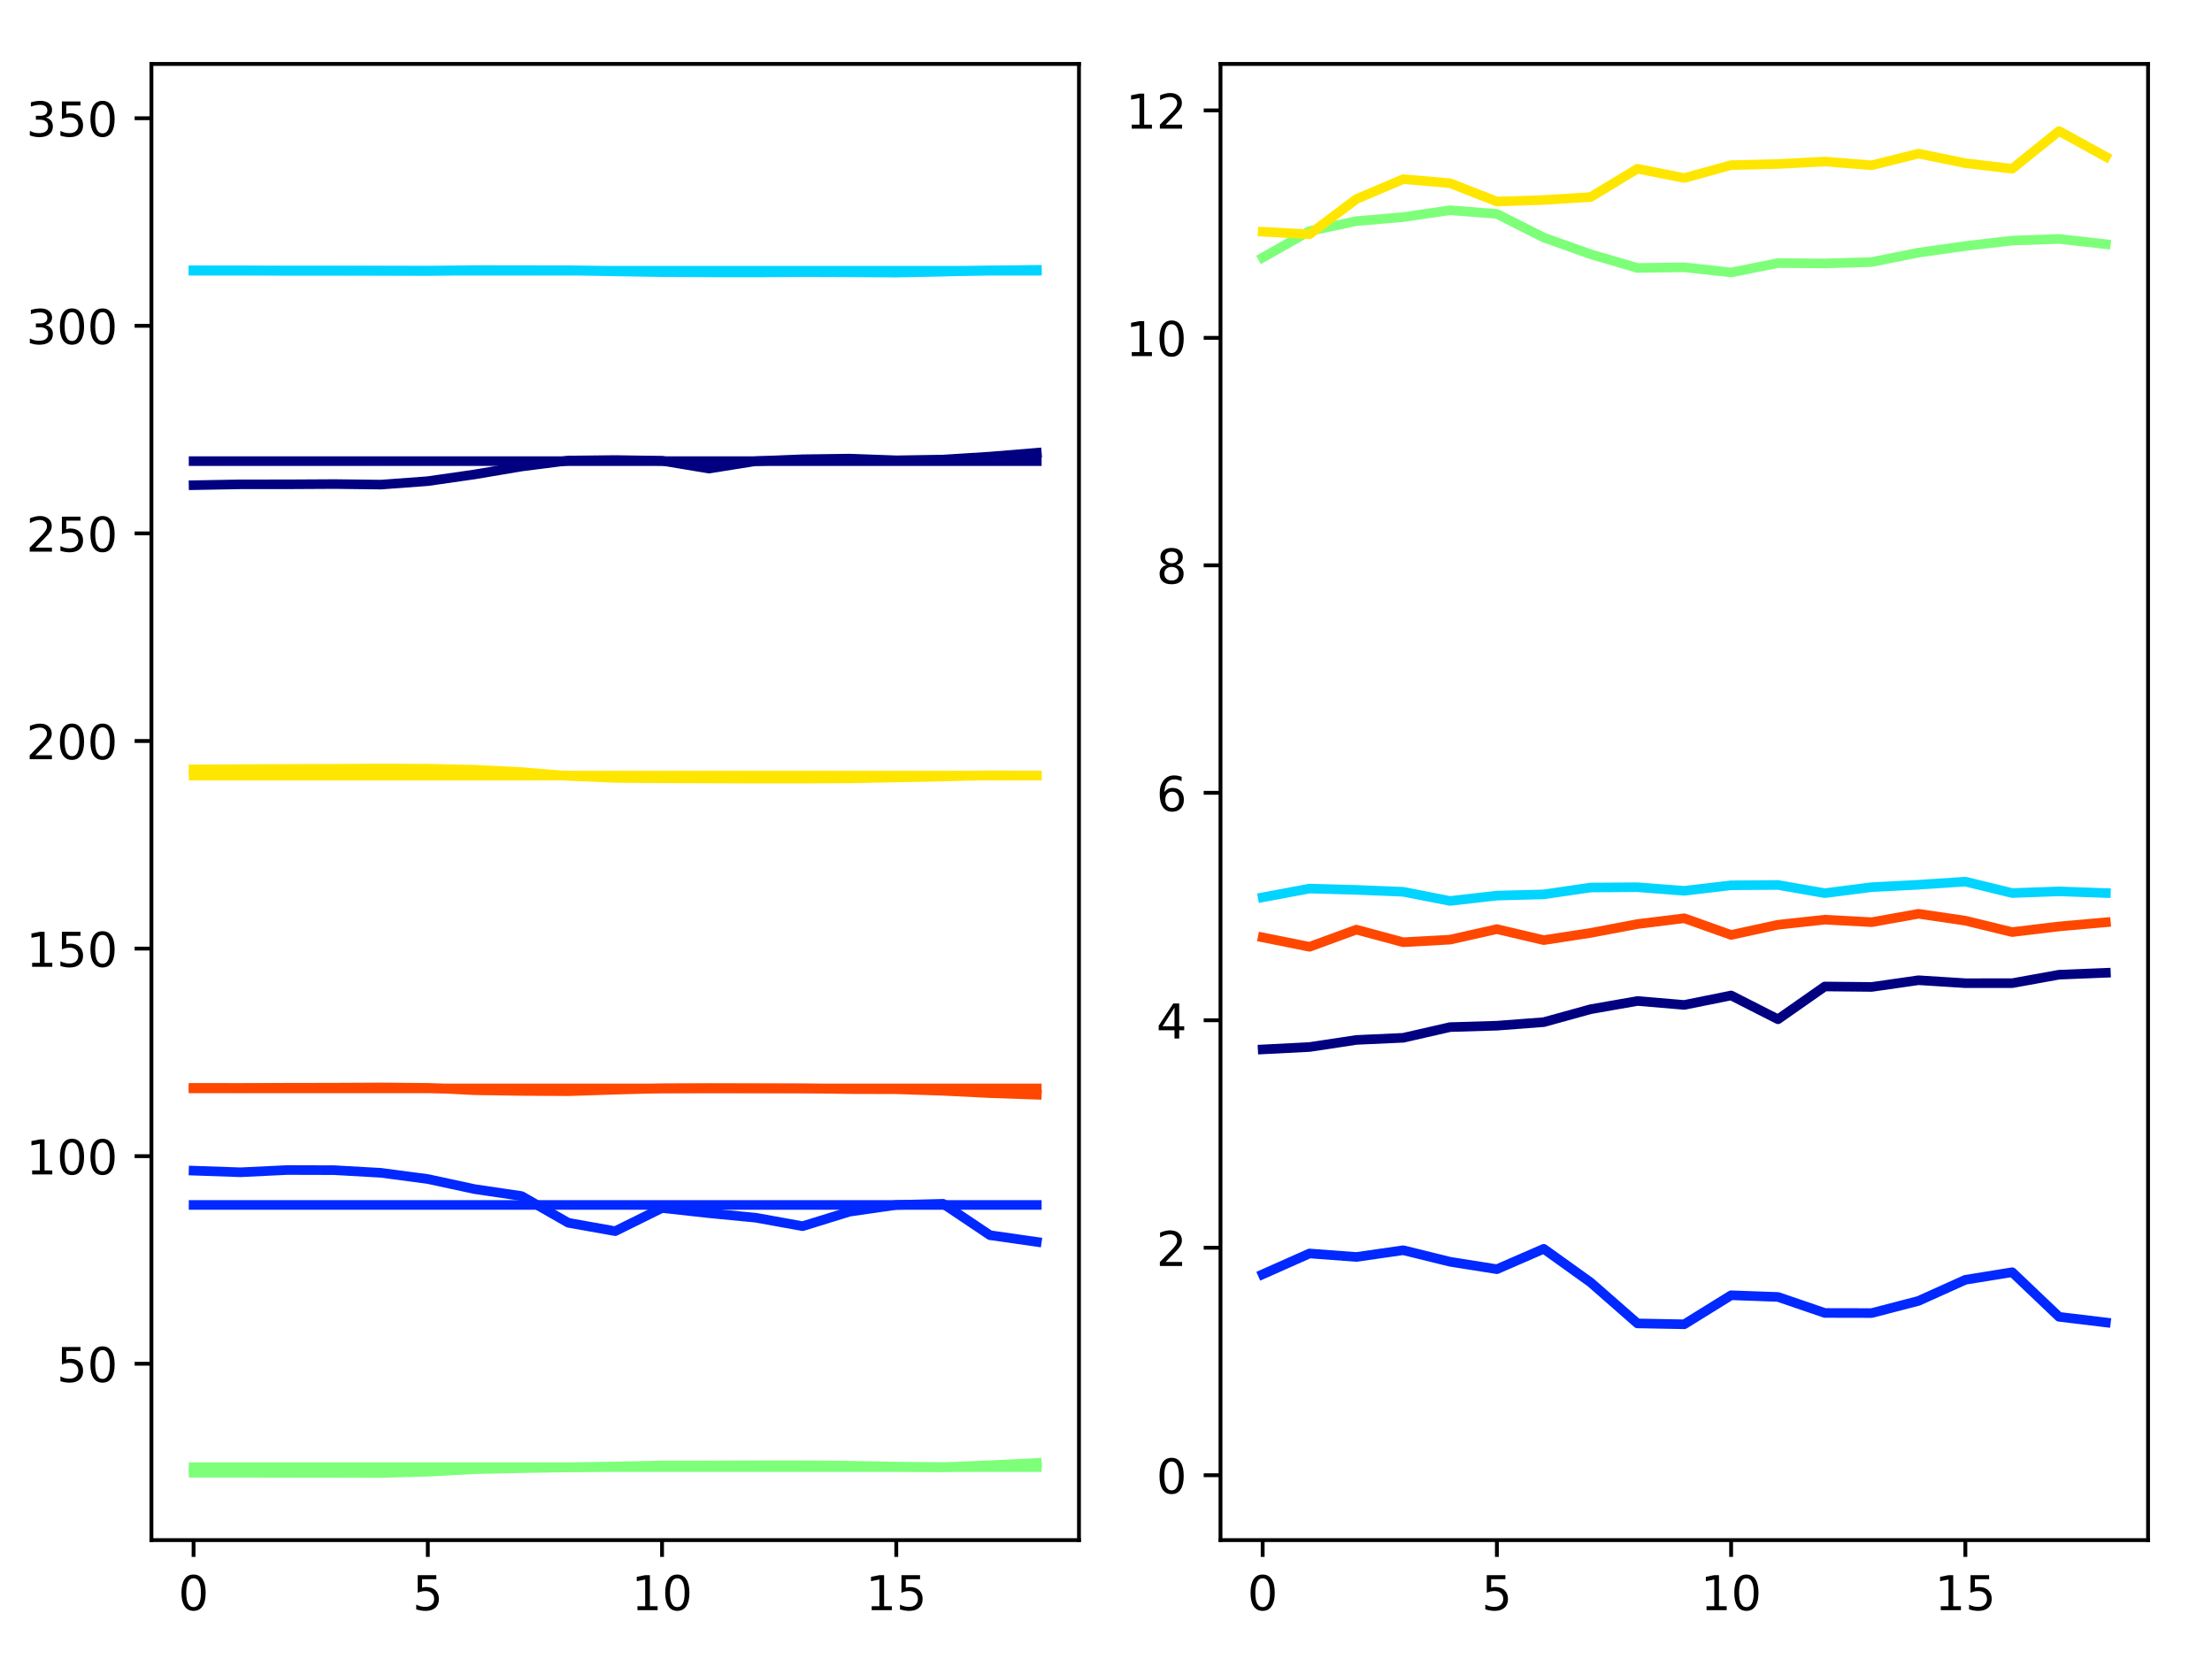 <?xml version="1.0" encoding="utf-8" standalone="no"?>
<!DOCTYPE svg PUBLIC "-//W3C//DTD SVG 1.1//EN"
  "http://www.w3.org/Graphics/SVG/1.1/DTD/svg11.dtd">
<!-- Created with matplotlib (http://matplotlib.org/) -->
<svg height="345.6pt" version="1.1" viewBox="0 0 460.8 345.6" width="460.8pt" xmlns="http://www.w3.org/2000/svg" xmlns:xlink="http://www.w3.org/1999/xlink">
 <defs>
  <style type="text/css">
*{stroke-linecap:butt;stroke-linejoin:round;}
  </style>
 </defs>
 <g id="figure_1">
  <g id="patch_1">
   <path d="M 0 345.6 
L 460.8 345.6 
L 460.8 0 
L 0 0 
z
" style="fill:#ffffff;"/>
  </g>
  <g id="axes_1">
   <g id="patch_2">
    <path d="M 31.543 320.832 
L 224.77 320.832 
L 224.77 13.32 
L 31.543 13.32 
z
" style="fill:#ffffff;"/>
   </g>
   <g id="matplotlib.axis_1">
    <g id="xtick_1">
     <g id="line2d_1">
      <defs>
       <path d="M 0 0 
L 0 3.5 
" id="mb6579dd07f" style="stroke:#000000;stroke-width:0.8;"/>
      </defs>
      <g>
       <use style="stroke:#000000;stroke-width:0.8;" x="40.326" xlink:href="#mb6579dd07f" y="320.832"/>
      </g>
     </g>
     <g id="text_1">
      <!-- 0 -->
      <defs>
       <path d="M 31.781 66.406 
Q 24.172 66.406 20.328 58.906 
Q 16.5 51.422 16.5 36.375 
Q 16.5 21.391 20.328 13.891 
Q 24.172 6.391 31.781 6.391 
Q 39.453 6.391 43.281 13.891 
Q 47.125 21.391 47.125 36.375 
Q 47.125 51.422 43.281 58.906 
Q 39.453 66.406 31.781 66.406 
z
M 31.781 74.219 
Q 44.047 74.219 50.516 64.516 
Q 56.984 54.828 56.984 36.375 
Q 56.984 17.969 50.516 8.266 
Q 44.047 -1.422 31.781 -1.422 
Q 19.531 -1.422 13.062 8.266 
Q 6.594 17.969 6.594 36.375 
Q 6.594 54.828 13.062 64.516 
Q 19.531 74.219 31.781 74.219 
z
" id="DejaVuSans-30"/>
      </defs>
      <g transform="translate(37.145 335.43)scale(0.1 -0.1)">
       <use xlink:href="#DejaVuSans-30"/>
      </g>
     </g>
    </g>
    <g id="xtick_2">
     <g id="line2d_2">
      <g>
       <use style="stroke:#000000;stroke-width:0.8;" x="89.121" xlink:href="#mb6579dd07f" y="320.832"/>
      </g>
     </g>
     <g id="text_2">
      <!-- 5 -->
      <defs>
       <path d="M 10.797 72.906 
L 49.516 72.906 
L 49.516 64.594 
L 19.828 64.594 
L 19.828 46.734 
Q 21.969 47.469 24.109 47.828 
Q 26.266 48.188 28.422 48.188 
Q 40.625 48.188 47.75 41.5 
Q 54.891 34.812 54.891 23.391 
Q 54.891 11.625 47.562 5.094 
Q 40.234 -1.422 26.906 -1.422 
Q 22.312 -1.422 17.547 -0.641 
Q 12.797 0.141 7.719 1.703 
L 7.719 11.625 
Q 12.109 9.234 16.797 8.062 
Q 21.484 6.891 26.703 6.891 
Q 35.156 6.891 40.078 11.328 
Q 45.016 15.766 45.016 23.391 
Q 45.016 31 40.078 35.438 
Q 35.156 39.891 26.703 39.891 
Q 22.75 39.891 18.812 39.016 
Q 14.891 38.141 10.797 36.281 
z
" id="DejaVuSans-35"/>
      </defs>
      <g transform="translate(85.94 335.43)scale(0.1 -0.1)">
       <use xlink:href="#DejaVuSans-35"/>
      </g>
     </g>
    </g>
    <g id="xtick_3">
     <g id="line2d_3">
      <g>
       <use style="stroke:#000000;stroke-width:0.8;" x="137.916" xlink:href="#mb6579dd07f" y="320.832"/>
      </g>
     </g>
     <g id="text_3">
      <!-- 10 -->
      <defs>
       <path d="M 12.406 8.297 
L 28.516 8.297 
L 28.516 63.922 
L 10.984 60.406 
L 10.984 69.391 
L 28.422 72.906 
L 38.281 72.906 
L 38.281 8.297 
L 54.391 8.297 
L 54.391 0 
L 12.406 0 
z
" id="DejaVuSans-31"/>
      </defs>
      <g transform="translate(131.553 335.43)scale(0.1 -0.1)">
       <use xlink:href="#DejaVuSans-31"/>
       <use x="63.623" xlink:href="#DejaVuSans-30"/>
      </g>
     </g>
    </g>
    <g id="xtick_4">
     <g id="line2d_4">
      <g>
       <use style="stroke:#000000;stroke-width:0.8;" x="186.711" xlink:href="#mb6579dd07f" y="320.832"/>
      </g>
     </g>
     <g id="text_4">
      <!-- 15 -->
      <g transform="translate(180.348 335.43)scale(0.1 -0.1)">
       <use xlink:href="#DejaVuSans-31"/>
       <use x="63.623" xlink:href="#DejaVuSans-35"/>
      </g>
     </g>
    </g>
   </g>
   <g id="matplotlib.axis_2">
    <g id="ytick_1">
     <g id="line2d_5">
      <defs>
       <path d="M 0 0 
L -3.5 0 
" id="m1a0f0fda14" style="stroke:#000000;stroke-width:0.8;"/>
      </defs>
      <g>
       <use style="stroke:#000000;stroke-width:0.8;" x="31.543" xlink:href="#m1a0f0fda14" y="284.095"/>
      </g>
     </g>
     <g id="text_5">
      <!-- 50 -->
      <g transform="translate(11.818 287.894)scale(0.1 -0.1)">
       <use xlink:href="#DejaVuSans-35"/>
       <use x="63.623" xlink:href="#DejaVuSans-30"/>
      </g>
     </g>
    </g>
    <g id="ytick_2">
     <g id="line2d_6">
      <g>
       <use style="stroke:#000000;stroke-width:0.8;" x="31.543" xlink:href="#m1a0f0fda14" y="240.85"/>
      </g>
     </g>
     <g id="text_6">
      <!-- 100 -->
      <g transform="translate(5.455 244.65)scale(0.1 -0.1)">
       <use xlink:href="#DejaVuSans-31"/>
       <use x="63.623" xlink:href="#DejaVuSans-30"/>
       <use x="127.246" xlink:href="#DejaVuSans-30"/>
      </g>
     </g>
    </g>
    <g id="ytick_3">
     <g id="line2d_7">
      <g>
       <use style="stroke:#000000;stroke-width:0.8;" x="31.543" xlink:href="#m1a0f0fda14" y="197.606"/>
      </g>
     </g>
     <g id="text_7">
      <!-- 150 -->
      <g transform="translate(5.455 201.405)scale(0.1 -0.1)">
       <use xlink:href="#DejaVuSans-31"/>
       <use x="63.623" xlink:href="#DejaVuSans-35"/>
       <use x="127.246" xlink:href="#DejaVuSans-30"/>
      </g>
     </g>
    </g>
    <g id="ytick_4">
     <g id="line2d_8">
      <g>
       <use style="stroke:#000000;stroke-width:0.8;" x="31.543" xlink:href="#m1a0f0fda14" y="154.362"/>
      </g>
     </g>
     <g id="text_8">
      <!-- 200 -->
      <defs>
       <path d="M 19.188 8.297 
L 53.609 8.297 
L 53.609 0 
L 7.328 0 
L 7.328 8.297 
Q 12.938 14.109 22.625 23.891 
Q 32.328 33.688 34.812 36.531 
Q 39.547 41.844 41.422 45.531 
Q 43.312 49.219 43.312 52.781 
Q 43.312 58.594 39.234 62.25 
Q 35.156 65.922 28.609 65.922 
Q 23.969 65.922 18.812 64.312 
Q 13.672 62.703 7.812 59.422 
L 7.812 69.391 
Q 13.766 71.781 18.938 73 
Q 24.125 74.219 28.422 74.219 
Q 39.75 74.219 46.484 68.547 
Q 53.219 62.891 53.219 53.422 
Q 53.219 48.922 51.531 44.891 
Q 49.859 40.875 45.406 35.406 
Q 44.188 33.984 37.641 27.219 
Q 31.109 20.453 19.188 8.297 
z
" id="DejaVuSans-32"/>
      </defs>
      <g transform="translate(5.455 158.161)scale(0.1 -0.1)">
       <use xlink:href="#DejaVuSans-32"/>
       <use x="63.623" xlink:href="#DejaVuSans-30"/>
       <use x="127.246" xlink:href="#DejaVuSans-30"/>
      </g>
     </g>
    </g>
    <g id="ytick_5">
     <g id="line2d_9">
      <g>
       <use style="stroke:#000000;stroke-width:0.8;" x="31.543" xlink:href="#m1a0f0fda14" y="111.118"/>
      </g>
     </g>
     <g id="text_9">
      <!-- 250 -->
      <g transform="translate(5.455 114.917)scale(0.1 -0.1)">
       <use xlink:href="#DejaVuSans-32"/>
       <use x="63.623" xlink:href="#DejaVuSans-35"/>
       <use x="127.246" xlink:href="#DejaVuSans-30"/>
      </g>
     </g>
    </g>
    <g id="ytick_6">
     <g id="line2d_10">
      <g>
       <use style="stroke:#000000;stroke-width:0.8;" x="31.543" xlink:href="#m1a0f0fda14" y="67.873"/>
      </g>
     </g>
     <g id="text_10">
      <!-- 300 -->
      <defs>
       <path d="M 40.578 39.312 
Q 47.656 37.797 51.625 33 
Q 55.609 28.219 55.609 21.188 
Q 55.609 10.406 48.188 4.484 
Q 40.766 -1.422 27.094 -1.422 
Q 22.516 -1.422 17.656 -0.516 
Q 12.797 0.391 7.625 2.203 
L 7.625 11.719 
Q 11.719 9.328 16.594 8.109 
Q 21.484 6.891 26.812 6.891 
Q 36.078 6.891 40.938 10.547 
Q 45.797 14.203 45.797 21.188 
Q 45.797 27.641 41.281 31.266 
Q 36.766 34.906 28.719 34.906 
L 20.219 34.906 
L 20.219 43.016 
L 29.109 43.016 
Q 36.375 43.016 40.234 45.922 
Q 44.094 48.828 44.094 54.297 
Q 44.094 59.906 40.109 62.906 
Q 36.141 65.922 28.719 65.922 
Q 24.656 65.922 20.016 65.031 
Q 15.375 64.156 9.812 62.312 
L 9.812 71.094 
Q 15.438 72.656 20.344 73.438 
Q 25.25 74.219 29.594 74.219 
Q 40.828 74.219 47.359 69.109 
Q 53.906 64.016 53.906 55.328 
Q 53.906 49.266 50.438 45.094 
Q 46.969 40.922 40.578 39.312 
z
" id="DejaVuSans-33"/>
      </defs>
      <g transform="translate(5.455 71.672)scale(0.1 -0.1)">
       <use xlink:href="#DejaVuSans-33"/>
       <use x="63.623" xlink:href="#DejaVuSans-30"/>
       <use x="127.246" xlink:href="#DejaVuSans-30"/>
      </g>
     </g>
    </g>
    <g id="ytick_7">
     <g id="line2d_11">
      <g>
       <use style="stroke:#000000;stroke-width:0.8;" x="31.543" xlink:href="#m1a0f0fda14" y="24.629"/>
      </g>
     </g>
     <g id="text_11">
      <!-- 350 -->
      <g transform="translate(5.455 28.428)scale(0.1 -0.1)">
       <use xlink:href="#DejaVuSans-33"/>
       <use x="63.623" xlink:href="#DejaVuSans-35"/>
       <use x="127.246" xlink:href="#DejaVuSans-30"/>
      </g>
     </g>
    </g>
   </g>
   <g id="line2d_12">
    <path clip-path="url(#p80478642c4)" d="M 40.326 101.073 
L 50.085 100.897 
L 59.844 100.894 
L 69.603 100.838 
L 79.362 100.954 
L 89.121 100.231 
L 98.88 98.829 
L 108.639 97.181 
L 118.398 95.939 
L 128.157 95.833 
L 137.916 95.984 
L 147.675 97.619 
L 157.434 96.065 
L 167.193 95.67 
L 176.952 95.534 
L 186.711 95.89 
L 196.47 95.734 
L 206.228 95.116 
L 215.987 94.316 
" style="fill:none;stroke:#000080;stroke-linecap:square;stroke-width:2;"/>
   </g>
   <g id="line2d_13">
    <path clip-path="url(#p80478642c4)" d="M 40.326 96.065 
L 50.085 96.065 
L 59.844 96.065 
L 69.603 96.065 
L 79.362 96.065 
L 89.121 96.065 
L 98.88 96.065 
L 108.639 96.065 
L 118.398 96.065 
L 128.157 96.065 
L 137.916 96.065 
L 147.675 96.065 
L 157.434 96.065 
L 167.193 96.065 
L 176.952 96.065 
L 186.711 96.065 
L 196.47 96.065 
L 206.228 96.065 
L 215.987 96.065 
" style="fill:none;stroke:#000080;stroke-linecap:square;stroke-width:2;"/>
   </g>
   <g id="line2d_14">
    <path clip-path="url(#p80478642c4)" d="M 40.326 243.87 
L 50.085 244.207 
L 59.844 243.738 
L 69.603 243.766 
L 79.362 244.319 
L 89.121 245.612 
L 98.88 247.716 
L 108.639 249.154 
L 118.398 254.734 
L 128.157 256.472 
L 137.916 251.651 
L 147.675 252.728 
L 157.434 253.671 
L 167.193 255.436 
L 176.952 252.419 
L 186.711 251.016 
L 196.47 250.768 
L 206.228 257.314 
L 215.987 258.71 
" style="fill:none;stroke:#0028ff;stroke-linecap:square;stroke-width:2;"/>
   </g>
   <g id="line2d_15">
    <path clip-path="url(#p80478642c4)" d="M 40.326 251.016 
L 50.085 251.016 
L 59.844 251.016 
L 69.603 251.016 
L 79.362 251.016 
L 89.121 251.016 
L 98.88 251.016 
L 108.639 251.016 
L 118.398 251.016 
L 128.157 251.016 
L 137.916 251.016 
L 147.675 251.016 
L 157.434 251.016 
L 167.193 251.016 
L 176.952 251.016 
L 186.711 251.016 
L 196.47 251.016 
L 206.228 251.016 
L 215.987 251.016 
" style="fill:none;stroke:#0028ff;stroke-linecap:square;stroke-width:2;"/>
   </g>
   <g id="line2d_16">
    <path clip-path="url(#p80478642c4)" d="M 40.326 56.313 
L 50.085 56.319 
L 59.844 56.376 
L 69.603 56.37 
L 79.362 56.395 
L 89.121 56.428 
L 98.88 56.256 
L 108.639 56.277 
L 118.398 56.28 
L 128.157 56.535 
L 137.916 56.695 
L 147.675 56.746 
L 157.434 56.759 
L 167.193 56.699 
L 176.952 56.731 
L 186.711 56.79 
L 196.47 56.591 
L 206.228 56.331 
L 215.987 56.214 
" style="fill:none;stroke:#00d4ff;stroke-linecap:square;stroke-width:2;"/>
   </g>
   <g id="line2d_17">
    <path clip-path="url(#p80478642c4)" d="M 40.326 56.395 
L 50.085 56.395 
L 59.844 56.395 
L 69.603 56.395 
L 79.362 56.395 
L 89.121 56.395 
L 98.88 56.395 
L 108.639 56.395 
L 118.398 56.395 
L 128.157 56.395 
L 137.916 56.395 
L 147.675 56.395 
L 157.434 56.395 
L 167.193 56.395 
L 176.952 56.395 
L 186.711 56.395 
L 196.47 56.395 
L 206.228 56.395 
L 215.987 56.395 
" style="fill:none;stroke:#00d4ff;stroke-linecap:square;stroke-width:2;"/>
   </g>
   <g id="line2d_18">
    <path clip-path="url(#p80478642c4)" d="M 40.326 306.807 
L 50.085 306.8 
L 59.844 306.816 
L 69.603 306.83 
L 79.362 306.854 
L 89.121 306.585 
L 98.88 306.062 
L 108.639 305.851 
L 118.398 305.687 
L 128.157 305.488 
L 137.916 305.29 
L 147.675 305.283 
L 157.434 305.243 
L 167.193 305.239 
L 176.952 305.332 
L 186.711 305.522 
L 196.47 305.641 
L 206.228 305.233 
L 215.987 304.753 
" style="fill:none;stroke:#7dff7a;stroke-linecap:square;stroke-width:2;"/>
   </g>
   <g id="line2d_19">
    <path clip-path="url(#p80478642c4)" d="M 40.326 305.641 
L 50.085 305.641 
L 59.844 305.641 
L 69.603 305.641 
L 79.362 305.641 
L 89.121 305.641 
L 98.88 305.641 
L 108.639 305.641 
L 118.398 305.641 
L 128.157 305.641 
L 137.916 305.641 
L 147.675 305.641 
L 157.434 305.641 
L 167.193 305.641 
L 176.952 305.641 
L 186.711 305.641 
L 196.47 305.641 
L 206.228 305.641 
L 215.987 305.641 
" style="fill:none;stroke:#7dff7a;stroke-linecap:square;stroke-width:2;"/>
   </g>
   <g id="line2d_20">
    <path clip-path="url(#p80478642c4)" d="M 40.326 160.264 
L 50.085 160.218 
L 59.844 160.182 
L 69.603 160.145 
L 79.362 160.085 
L 89.121 160.132 
L 98.88 160.35 
L 108.639 160.831 
L 118.398 161.641 
L 128.157 162.051 
L 137.916 162.142 
L 147.675 162.174 
L 157.434 162.213 
L 167.193 162.209 
L 176.952 162.155 
L 186.711 161.961 
L 196.47 161.76 
L 206.228 161.5 
L 215.987 161.567 
" style="fill:none;stroke:#ffe600;stroke-linecap:square;stroke-width:2;"/>
   </g>
   <g id="line2d_21">
    <path clip-path="url(#p80478642c4)" d="M 40.326 161.567 
L 50.085 161.567 
L 59.844 161.567 
L 69.603 161.567 
L 79.362 161.567 
L 89.121 161.567 
L 98.88 161.567 
L 108.639 161.567 
L 118.398 161.567 
L 128.157 161.567 
L 137.916 161.567 
L 147.675 161.567 
L 157.434 161.567 
L 167.193 161.567 
L 176.952 161.567 
L 186.711 161.567 
L 196.47 161.567 
L 206.228 161.567 
L 215.987 161.567 
" style="fill:none;stroke:#ffe600;stroke-linecap:square;stroke-width:2;"/>
   </g>
   <g id="line2d_22">
    <path clip-path="url(#p80478642c4)" d="M 40.326 226.628 
L 50.085 226.642 
L 59.844 226.598 
L 69.603 226.585 
L 79.362 226.533 
L 89.121 226.62 
L 98.88 227.112 
L 108.639 227.265 
L 118.398 227.32 
L 128.157 227.005 
L 137.916 226.727 
L 147.675 226.674 
L 157.434 226.698 
L 167.193 226.728 
L 176.952 226.886 
L 186.711 226.911 
L 196.47 227.236 
L 206.228 227.719 
L 215.987 228.053 
" style="fill:none;stroke:#ff4700;stroke-linecap:square;stroke-width:2;"/>
   </g>
   <g id="line2d_23">
    <path clip-path="url(#p80478642c4)" d="M 40.326 226.728 
L 50.085 226.728 
L 59.844 226.728 
L 69.603 226.728 
L 79.362 226.728 
L 89.121 226.728 
L 98.88 226.728 
L 108.639 226.728 
L 118.398 226.728 
L 128.157 226.728 
L 137.916 226.728 
L 147.675 226.728 
L 157.434 226.728 
L 167.193 226.728 
L 176.952 226.728 
L 186.711 226.728 
L 196.47 226.728 
L 206.228 226.728 
L 215.987 226.728 
" style="fill:none;stroke:#ff4700;stroke-linecap:square;stroke-width:2;"/>
   </g>
   <g id="line2d_24">
    <path clip-path="url(#p80478642c4)" d="M 157.434 27.298 
" style="fill:none;stroke:#800000;stroke-linecap:square;stroke-width:2;"/>
   </g>
   <g id="line2d_25">
    <path clip-path="url(#p80478642c4)" d="M 157.434 27.298 
" style="fill:none;stroke:#800000;stroke-linecap:square;stroke-width:2;"/>
   </g>
   <g id="patch_3">
    <path d="M 31.543 320.832 
L 31.543 13.32 
" style="fill:none;stroke:#000000;stroke-linecap:square;stroke-linejoin:miter;stroke-width:0.8;"/>
   </g>
   <g id="patch_4">
    <path d="M 224.77 320.832 
L 224.77 13.32 
" style="fill:none;stroke:#000000;stroke-linecap:square;stroke-linejoin:miter;stroke-width:0.8;"/>
   </g>
   <g id="patch_5">
    <path d="M 31.543 320.832 
L 224.77 320.832 
" style="fill:none;stroke:#000000;stroke-linecap:square;stroke-linejoin:miter;stroke-width:0.8;"/>
   </g>
   <g id="patch_6">
    <path d="M 31.543 13.32 
L 224.77 13.32 
" style="fill:none;stroke:#000000;stroke-linecap:square;stroke-linejoin:miter;stroke-width:0.8;"/>
   </g>
  </g>
  <g id="axes_2">
   <g id="patch_7">
    <path d="M 254.252 320.832 
L 447.48 320.832 
L 447.48 13.32 
L 254.252 13.32 
z
" style="fill:#ffffff;"/>
   </g>
   <g id="matplotlib.axis_3">
    <g id="xtick_5">
     <g id="line2d_26">
      <g>
       <use style="stroke:#000000;stroke-width:0.8;" x="263.036" xlink:href="#mb6579dd07f" y="320.832"/>
      </g>
     </g>
     <g id="text_12">
      <!-- 0 -->
      <g transform="translate(259.854 335.43)scale(0.1 -0.1)">
       <use xlink:href="#DejaVuSans-30"/>
      </g>
     </g>
    </g>
    <g id="xtick_6">
     <g id="line2d_27">
      <g>
       <use style="stroke:#000000;stroke-width:0.8;" x="311.83" xlink:href="#mb6579dd07f" y="320.832"/>
      </g>
     </g>
     <g id="text_13">
      <!-- 5 -->
      <g transform="translate(308.649 335.43)scale(0.1 -0.1)">
       <use xlink:href="#DejaVuSans-35"/>
      </g>
     </g>
    </g>
    <g id="xtick_7">
     <g id="line2d_28">
      <g>
       <use style="stroke:#000000;stroke-width:0.8;" x="360.625" xlink:href="#mb6579dd07f" y="320.832"/>
      </g>
     </g>
     <g id="text_14">
      <!-- 10 -->
      <g transform="translate(354.263 335.43)scale(0.1 -0.1)">
       <use xlink:href="#DejaVuSans-31"/>
       <use x="63.623" xlink:href="#DejaVuSans-30"/>
      </g>
     </g>
    </g>
    <g id="xtick_8">
     <g id="line2d_29">
      <g>
       <use style="stroke:#000000;stroke-width:0.8;" x="409.42" xlink:href="#mb6579dd07f" y="320.832"/>
      </g>
     </g>
     <g id="text_15">
      <!-- 15 -->
      <g transform="translate(403.058 335.43)scale(0.1 -0.1)">
       <use xlink:href="#DejaVuSans-31"/>
       <use x="63.623" xlink:href="#DejaVuSans-35"/>
      </g>
     </g>
    </g>
   </g>
   <g id="matplotlib.axis_4">
    <g id="ytick_8">
     <g id="line2d_30">
      <g>
       <use style="stroke:#000000;stroke-width:0.8;" x="254.252" xlink:href="#m1a0f0fda14" y="307.312"/>
      </g>
     </g>
     <g id="text_16">
      <!-- 0 -->
      <g transform="translate(240.89 311.111)scale(0.1 -0.1)">
       <use xlink:href="#DejaVuSans-30"/>
      </g>
     </g>
    </g>
    <g id="ytick_9">
     <g id="line2d_31">
      <g>
       <use style="stroke:#000000;stroke-width:0.8;" x="254.252" xlink:href="#m1a0f0fda14" y="259.926"/>
      </g>
     </g>
     <g id="text_17">
      <!-- 2 -->
      <g transform="translate(240.89 263.725)scale(0.1 -0.1)">
       <use xlink:href="#DejaVuSans-32"/>
      </g>
     </g>
    </g>
    <g id="ytick_10">
     <g id="line2d_32">
      <g>
       <use style="stroke:#000000;stroke-width:0.8;" x="254.252" xlink:href="#m1a0f0fda14" y="212.54"/>
      </g>
     </g>
     <g id="text_18">
      <!-- 4 -->
      <defs>
       <path d="M 37.797 64.312 
L 12.891 25.391 
L 37.797 25.391 
z
M 35.203 72.906 
L 47.609 72.906 
L 47.609 25.391 
L 58.016 25.391 
L 58.016 17.188 
L 47.609 17.188 
L 47.609 0 
L 37.797 0 
L 37.797 17.188 
L 4.891 17.188 
L 4.891 26.703 
z
" id="DejaVuSans-34"/>
      </defs>
      <g transform="translate(240.89 216.34)scale(0.1 -0.1)">
       <use xlink:href="#DejaVuSans-34"/>
      </g>
     </g>
    </g>
    <g id="ytick_11">
     <g id="line2d_33">
      <g>
       <use style="stroke:#000000;stroke-width:0.8;" x="254.252" xlink:href="#m1a0f0fda14" y="165.155"/>
      </g>
     </g>
     <g id="text_19">
      <!-- 6 -->
      <defs>
       <path d="M 33.016 40.375 
Q 26.375 40.375 22.484 35.828 
Q 18.609 31.297 18.609 23.391 
Q 18.609 15.531 22.484 10.953 
Q 26.375 6.391 33.016 6.391 
Q 39.656 6.391 43.531 10.953 
Q 47.406 15.531 47.406 23.391 
Q 47.406 31.297 43.531 35.828 
Q 39.656 40.375 33.016 40.375 
z
M 52.594 71.297 
L 52.594 62.312 
Q 48.875 64.062 45.094 64.984 
Q 41.312 65.922 37.594 65.922 
Q 27.828 65.922 22.672 59.328 
Q 17.531 52.734 16.797 39.406 
Q 19.672 43.656 24.016 45.922 
Q 28.375 48.188 33.594 48.188 
Q 44.578 48.188 50.953 41.516 
Q 57.328 34.859 57.328 23.391 
Q 57.328 12.156 50.688 5.359 
Q 44.047 -1.422 33.016 -1.422 
Q 20.359 -1.422 13.672 8.266 
Q 6.984 17.969 6.984 36.375 
Q 6.984 53.656 15.188 63.938 
Q 23.391 74.219 37.203 74.219 
Q 40.922 74.219 44.703 73.484 
Q 48.484 72.75 52.594 71.297 
z
" id="DejaVuSans-36"/>
      </defs>
      <g transform="translate(240.89 168.954)scale(0.1 -0.1)">
       <use xlink:href="#DejaVuSans-36"/>
      </g>
     </g>
    </g>
    <g id="ytick_12">
     <g id="line2d_34">
      <g>
       <use style="stroke:#000000;stroke-width:0.8;" x="254.252" xlink:href="#m1a0f0fda14" y="117.769"/>
      </g>
     </g>
     <g id="text_20">
      <!-- 8 -->
      <defs>
       <path d="M 31.781 34.625 
Q 24.75 34.625 20.719 30.859 
Q 16.703 27.094 16.703 20.516 
Q 16.703 13.922 20.719 10.156 
Q 24.75 6.391 31.781 6.391 
Q 38.812 6.391 42.859 10.172 
Q 46.922 13.969 46.922 20.516 
Q 46.922 27.094 42.891 30.859 
Q 38.875 34.625 31.781 34.625 
z
M 21.922 38.812 
Q 15.578 40.375 12.031 44.719 
Q 8.5 49.078 8.5 55.328 
Q 8.5 64.062 14.719 69.141 
Q 20.953 74.219 31.781 74.219 
Q 42.672 74.219 48.875 69.141 
Q 55.078 64.062 55.078 55.328 
Q 55.078 49.078 51.531 44.719 
Q 48 40.375 41.703 38.812 
Q 48.828 37.156 52.797 32.312 
Q 56.781 27.484 56.781 20.516 
Q 56.781 9.906 50.312 4.234 
Q 43.844 -1.422 31.781 -1.422 
Q 19.734 -1.422 13.25 4.234 
Q 6.781 9.906 6.781 20.516 
Q 6.781 27.484 10.781 32.312 
Q 14.797 37.156 21.922 38.812 
z
M 18.312 54.391 
Q 18.312 48.734 21.844 45.562 
Q 25.391 42.391 31.781 42.391 
Q 38.141 42.391 41.719 45.562 
Q 45.312 48.734 45.312 54.391 
Q 45.312 60.062 41.719 63.234 
Q 38.141 66.406 31.781 66.406 
Q 25.391 66.406 21.844 63.234 
Q 18.312 60.062 18.312 54.391 
z
" id="DejaVuSans-38"/>
      </defs>
      <g transform="translate(240.89 121.568)scale(0.1 -0.1)">
       <use xlink:href="#DejaVuSans-38"/>
      </g>
     </g>
    </g>
    <g id="ytick_13">
     <g id="line2d_35">
      <g>
       <use style="stroke:#000000;stroke-width:0.8;" x="254.252" xlink:href="#m1a0f0fda14" y="70.383"/>
      </g>
     </g>
     <g id="text_21">
      <!-- 10 -->
      <g transform="translate(234.528 74.182)scale(0.1 -0.1)">
       <use xlink:href="#DejaVuSans-31"/>
       <use x="63.623" xlink:href="#DejaVuSans-30"/>
      </g>
     </g>
    </g>
    <g id="ytick_14">
     <g id="line2d_36">
      <g>
       <use style="stroke:#000000;stroke-width:0.8;" x="254.252" xlink:href="#m1a0f0fda14" y="22.997"/>
      </g>
     </g>
     <g id="text_22">
      <!-- 12 -->
      <g transform="translate(234.528 26.797)scale(0.1 -0.1)">
       <use xlink:href="#DejaVuSans-31"/>
       <use x="63.623" xlink:href="#DejaVuSans-32"/>
      </g>
     </g>
    </g>
   </g>
   <g id="line2d_37">
    <path clip-path="url(#pf241e2a29e)" d="M 263.036 218.609 
L 272.795 218.113 
L 282.553 216.637 
L 292.312 216.193 
L 302.071 213.966 
L 311.83 213.671 
L 321.589 212.931 
L 331.348 210.238 
L 341.107 208.525 
L 350.866 209.344 
L 360.625 207.373 
L 370.384 212.332 
L 380.143 205.502 
L 389.902 205.599 
L 399.661 204.199 
L 409.42 204.816 
L 419.179 204.813 
L 428.938 203.047 
L 438.697 202.653 
" style="fill:none;stroke:#000080;stroke-linecap:square;stroke-width:2;"/>
   </g>
   <g id="line2d_38">
    <path clip-path="url(#pf241e2a29e)" d="M 263.036 265.461 
L 272.795 261.123 
L 282.553 261.847 
L 292.312 260.446 
L 302.071 262.848 
L 311.83 264.396 
L 321.589 260.151 
L 331.348 267.141 
L 341.107 275.691 
L 350.866 275.872 
L 360.625 269.826 
L 370.384 270.178 
L 380.143 273.515 
L 389.902 273.535 
L 399.661 271 
L 409.42 266.602 
L 419.179 265.027 
L 428.938 274.317 
L 438.697 275.492 
" style="fill:none;stroke:#0028ff;stroke-linecap:square;stroke-width:2;"/>
   </g>
   <g id="line2d_39">
    <path clip-path="url(#pf241e2a29e)" d="M 263.036 186.929 
L 272.795 185.108 
L 282.553 185.377 
L 292.312 185.776 
L 302.071 187.687 
L 311.83 186.57 
L 321.589 186.314 
L 331.348 184.889 
L 341.107 184.826 
L 350.866 185.574 
L 360.625 184.423 
L 370.384 184.354 
L 380.143 186.061 
L 389.902 184.814 
L 399.661 184.309 
L 409.42 183.662 
L 419.179 186.038 
L 428.938 185.688 
L 438.697 186.037 
" style="fill:none;stroke:#00d4ff;stroke-linecap:square;stroke-width:2;"/>
   </g>
   <g id="line2d_40">
    <path clip-path="url(#pf241e2a29e)" d="M 263.036 53.667 
L 272.795 48.138 
L 282.553 46.063 
L 292.312 45.225 
L 302.071 43.794 
L 311.83 44.565 
L 321.589 49.484 
L 331.348 52.958 
L 341.107 55.822 
L 350.866 55.689 
L 360.625 56.753 
L 370.384 54.802 
L 380.143 54.883 
L 389.902 54.586 
L 399.661 52.631 
L 409.42 51.254 
L 419.179 50.117 
L 428.938 49.776 
L 438.697 50.868 
" style="fill:none;stroke:#7dff7a;stroke-linecap:square;stroke-width:2;"/>
   </g>
   <g id="line2d_41">
    <path clip-path="url(#pf241e2a29e)" d="M 263.036 48.273 
L 272.795 48.803 
L 282.553 41.475 
L 292.312 37.32 
L 302.071 38.164 
L 311.83 41.99 
L 321.589 41.656 
L 331.348 41.056 
L 341.107 35.154 
L 350.866 37.086 
L 360.625 34.397 
L 370.384 34.167 
L 380.143 33.655 
L 389.902 34.433 
L 399.661 32.002 
L 409.42 33.995 
L 419.179 35.153 
L 428.938 27.298 
L 438.697 32.669 
" style="fill:none;stroke:#ffe600;stroke-linecap:square;stroke-width:2;"/>
   </g>
   <g id="line2d_42">
    <path clip-path="url(#pf241e2a29e)" d="M 263.036 195.277 
L 272.795 197.236 
L 282.553 193.66 
L 292.312 196.285 
L 302.071 195.747 
L 311.83 193.554 
L 321.589 195.847 
L 331.348 194.345 
L 341.107 192.5 
L 350.866 191.29 
L 360.625 194.763 
L 370.384 192.646 
L 380.143 191.584 
L 389.902 192.105 
L 399.661 190.358 
L 409.42 191.794 
L 419.179 194.169 
L 428.938 192.995 
L 438.697 192.132 
" style="fill:none;stroke:#ff4700;stroke-linecap:square;stroke-width:2;"/>
   </g>
   <g id="line2d_43">
    <path clip-path="url(#pf241e2a29e)" d="M 380.143 306.854 
" style="fill:none;stroke:#800000;stroke-linecap:square;stroke-width:2;"/>
   </g>
   <g id="patch_8">
    <path d="M 254.252 320.832 
L 254.252 13.32 
" style="fill:none;stroke:#000000;stroke-linecap:square;stroke-linejoin:miter;stroke-width:0.8;"/>
   </g>
   <g id="patch_9">
    <path d="M 447.48 320.832 
L 447.48 13.32 
" style="fill:none;stroke:#000000;stroke-linecap:square;stroke-linejoin:miter;stroke-width:0.8;"/>
   </g>
   <g id="patch_10">
    <path d="M 254.252 320.832 
L 447.48 320.832 
" style="fill:none;stroke:#000000;stroke-linecap:square;stroke-linejoin:miter;stroke-width:0.8;"/>
   </g>
   <g id="patch_11">
    <path d="M 254.252 13.32 
L 447.48 13.32 
" style="fill:none;stroke:#000000;stroke-linecap:square;stroke-linejoin:miter;stroke-width:0.8;"/>
   </g>
  </g>
 </g>
 <defs>
  <clipPath id="p80478642c4">
   <rect height="307.512" width="193.227" x="31.543" y="13.32"/>
  </clipPath>
  <clipPath id="pf241e2a29e">
   <rect height="307.512" width="193.227" x="254.252" y="13.32"/>
  </clipPath>
 </defs>
</svg>
